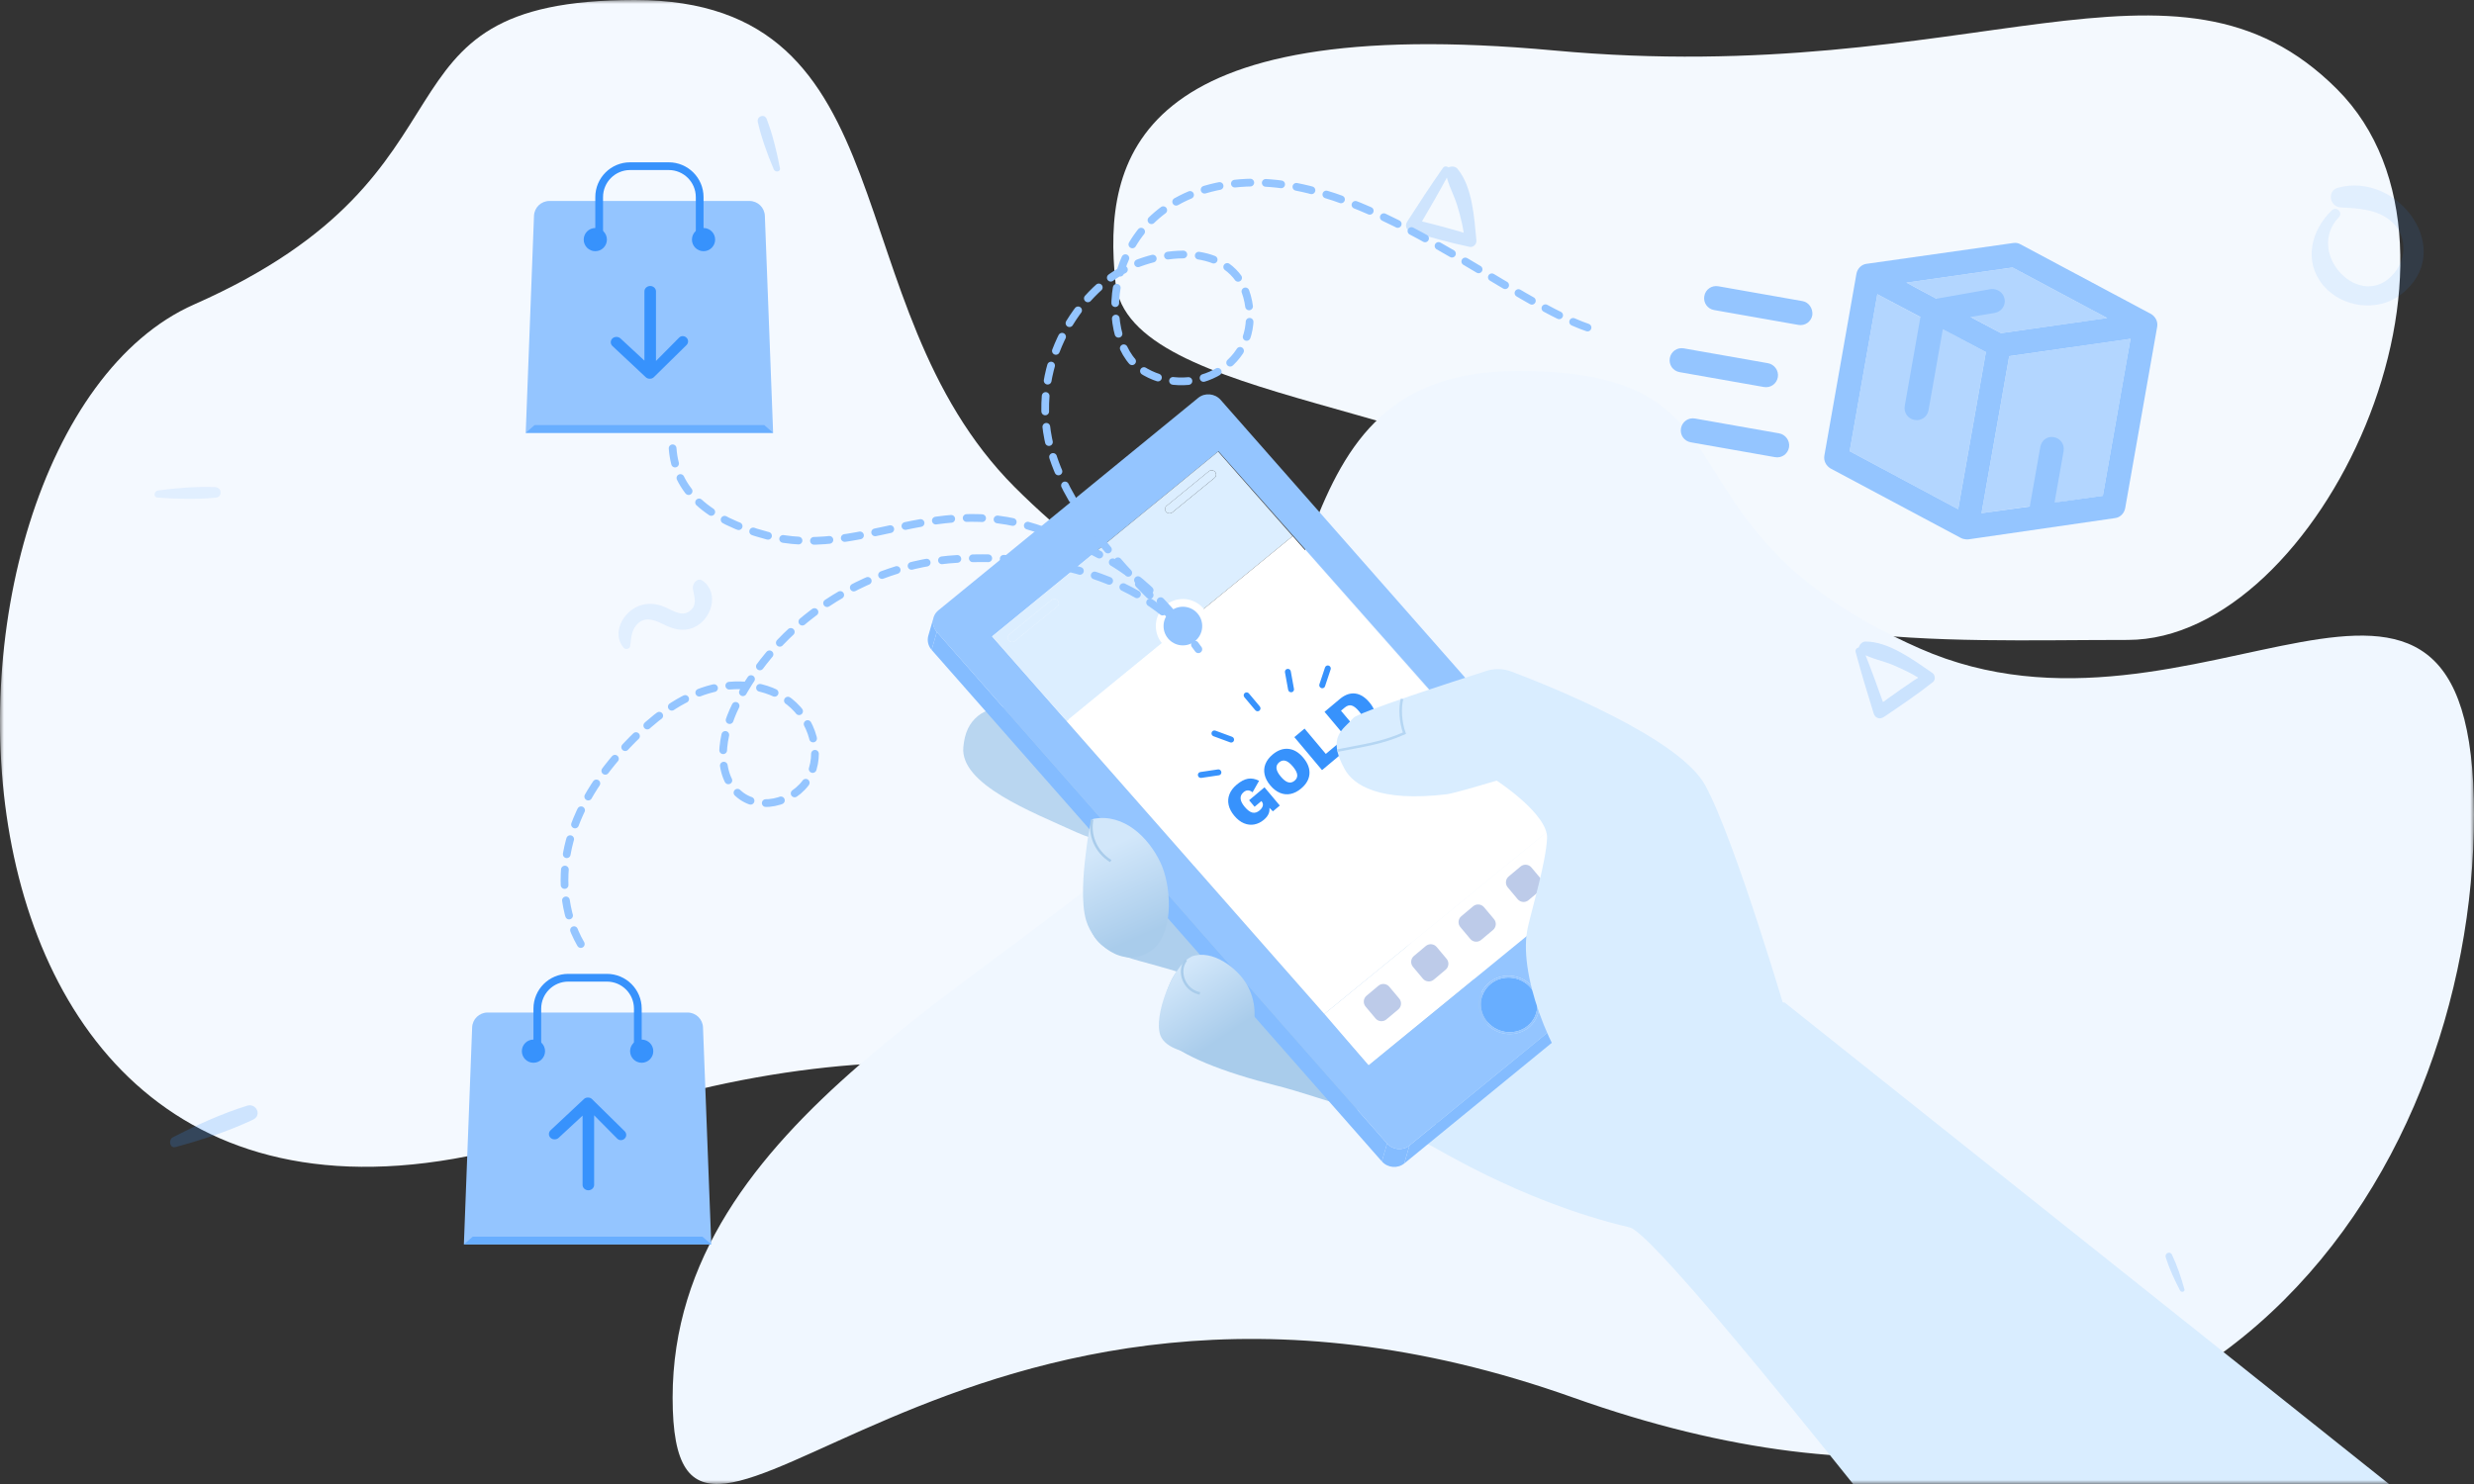 <svg xmlns="http://www.w3.org/2000/svg" xmlns:xlink="http://www.w3.org/1999/xlink" width="320" height="192" viewBox="0 0 320 192">
  <rect x="0" y="0" width="320" height="192" fill="#333333" stroke="none"/>
  <defs>
    <rect id="ils_hassle_free-a" width="320" height="192" x="0" y="0"/>
    <linearGradient id="ils_hassle_free-c" x1="39.356%" x2="56.455%" y1="18.936%" y2="81.378%">
      <stop offset="0%" stop-color="#D2E7FA"/>
      <stop offset="100%" stop-color="#A9CCEB"/>
    </linearGradient>
    <linearGradient id="ils_hassle_free-d" x1="24.932%" x2="65.203%" y1="18.936%" y2="81.378%">
      <stop offset="0%" stop-color="#D2E7FA"/>
      <stop offset="100%" stop-color="#A9CCEB"/>
    </linearGradient>
  </defs>
  <g fill="none" fill-rule="evenodd">
    <mask id="ils_hassle_free-b" fill="#fff">
      <use xlink:href="#ils_hassle_free-a"/>
    </mask>
    <g mask="url(#ils_hassle_free-b)">
      <path fill="#F4F9FE" fill-rule="nonzero" d="M253.44,78.319 C307.687,83.319 311.848,64.357 310.194,48.319 C308.539,32.281 263.489,33.081 247.083,16.68 C230.678,0.28 204.225,2.056 179.273,2.056 C154.32,2.056 131.194,52.319 152.194,73.319 C173.194,94.319 199.194,73.319 253.44,78.319 Z" transform="rotate(180 227.236 42.425)"/>
      <path fill="#F4F9FF" fill-rule="nonzero" d="M74.246,145.737 C162.691,114.226 202,185.125 202,145.737 C202,106.348 154.829,86.654 131.244,63.021 C107.659,39.388 117.98,0 82.108,0 C46.235,0 64.308,22.08 25.11,39.388 C-14.088,56.697 -14.199,177.247 74.246,145.737 Z"/>
      <path fill="#F0F7FF" d="M203.5,180.823 C284.154,152.105 320,216.721 320,180.823 C320,144.925 276.985,126.976 255.477,105.437 C233.969,83.898 243.382,48 210.669,48 C177.957,48 194.438,68.123 158.692,83.898 C122.947,99.673 87,58.769 87,105.437 C87,152.105 122.846,209.542 203.5,180.823 Z" transform="matrix(-1 0 0 1 407 0)"/>
      <g fill="#3792FC" fill-rule="nonzero" transform="translate(20 15)">
        <path d="M61.507,68.607 C61.638,67.752 61.613,66.941 62.087,66.185 C63.042,64.687 64.397,65.062 65.708,65.723 C67.043,66.398 68.304,66.797 69.752,66.173 C72.018,65.193 73.086,61.772 70.92,60.162 C70.221,59.637 69.528,60.499 69.621,61.161 C69.752,62.078 70.208,63.096 69.422,63.882 C68.367,64.937 67.131,64.051 66.076,63.576 C64.94,63.064 63.729,62.952 62.562,63.426 C60.545,64.244 59.079,66.978 60.683,68.826 C60.907,69.082 61.45,68.963 61.507,68.607 L61.507,68.607 Z" opacity=".1"/>
        <path d="M2.715 133.405C6.094 132.485 9.581 131.356 12.743 129.856 13.903 129.307 13.153 127.683 11.97 128.055 8.692 129.075 5.405 130.567 2.359 132.145 1.748 132.462 1.949 133.614 2.715 133.405L2.715 133.405zM222.348 77.291C222.543 77.922 223.143 78.125 223.689 77.751 225.832 76.293 227.968 74.867 230.002 73.253 230.392 72.942 230.306 72.318 229.924 72.053 227.547 70.424 224.343 68.016 221.327 68 220.563 67.992 220.025 69.076 220.805 69.52 222.021 70.221 223.478 70.471 224.78 71.009 226.276 71.632 227.765 72.365 229.09 73.308 229.121 72.871 229.153 72.435 229.176 71.998 226.908 73.394 224.772 74.96 222.621 76.519 223.042 76.605 223.471 76.691 223.891 76.776 222.972 74.173 222.029 71.593 221.008 69.029 220.782 68.491 219.862 68.787 220.018 69.356 220.735 72.022 221.522 74.656 222.348 77.291z" opacity=".2"/>
        <path d="M.36 49.372C2.834 49.559 5.435 49.63 7.909 49.383 8.82 49.295 8.705 48.055 7.822 48.022 5.386 47.929 2.834 48.138.426 48.461-.051 48.527-.2 49.328.36 49.372L.36 49.372zM281.618 12.206C278.934 14.782 277.919 18.791 280.474 21.892 282.88 24.811 287.552 25.42 290.556 23.1 297.826 17.487 290.246 7.148 282.409 9.287 280.955 9.682 281.319 11.756 282.751 11.831 285.039 11.96 287.498 12.045 289.327 13.66 291.294 15.381 291.337 18.3 289.722 20.288 285.446 25.538 278.026 17.808 282.516 13.104 283.093 12.516 282.217 11.639 281.618 12.206L281.618 12.206z" opacity=".1"/>
        <path d="M162.016,9.365 C162.738,12.047 163.53,14.698 164.361,17.349 C164.557,17.984 165.161,18.188 165.71,17.811 C167.867,16.345 170.016,14.91 172.063,13.286 C172.455,12.972 172.369,12.345 171.984,12.078 C169.592,10.439 166.369,8.016 163.334,8 C162.565,7.992 162.024,9.082 162.808,9.529 C164.032,10.235 165.498,10.486 166.808,11.027 C168.314,11.655 169.812,12.392 171.145,13.341 C171.177,12.902 171.208,12.463 171.231,12.023 C168.949,13.427 166.8,15.004 164.636,16.572 C165.059,16.659 165.491,16.745 165.914,16.831 C164.989,14.212 164.04,11.616 163.012,9.035 C162.793,8.494 161.867,8.792 162.016,9.365 L162.016,9.365 Z" opacity=".2" transform="rotate(50 167.159 13)"/>
        <path d="M259.369,151.156 C260.781,150.482 262.228,149.703 263.501,148.79 C263.968,148.454 263.508,147.8 263.016,148.059 C261.657,148.772 260.328,149.693 259.117,150.63 C258.868,150.817 259.048,151.309 259.369,151.156 L259.369,151.156 Z" opacity=".2" transform="rotate(-80 261.348 149.593)"/>
        <path d="M80.886,6.773 C80.479,4.644 79.947,2.429 79.17,0.401 C78.887,-0.342 77.847,0.041 78.019,0.794 C78.494,2.87 79.261,4.97 80.091,6.926 C80.258,7.324 80.982,7.257 80.886,6.773 L80.886,6.773 Z" opacity=".2"/>
      </g>
    </g>
    <g mask="url(#ils_hassle_free-b)">
      <g transform="translate(120 51)">
        <path fill="#AECFED" fill-rule="nonzero" d="M67.697,62.311 C67.838,61.298 63.023,60.923 55.655,61.256 C44.414,61.763 29.222,60.694 23.728,60.253 C21.68,60.089 23.512,59.836 21.984,61.702 C21.042,62.85 20.761,65.681 20.822,67.528 C20.991,72.445 25.327,72.581 32.067,74.653 C36.567,76.036 49.252,75.708 59.217,75.938 C59.367,75.844 57.905,75.736 58.055,75.642 C60.436,74.152 67.322,65.011 67.697,62.311 Z"/>
        <path fill="#A9CCEB" fill-rule="nonzero" d="M71.414,76.209 C71.372,75.333 66.816,74.958 60.005,75.178 C49.608,75.511 40.336,73.42 35.142,72.994 C33.206,72.834 31.575,75.014 30.802,77.653 C30.464,78.806 29.372,82.045 30.492,83.245 C32.663,85.575 38.362,87.764 45,89.428 C51.511,91.059 58.223,94.261 67.556,94.556 C70.434,91.139 70.87,80.686 72.441,82.903 C73.795,84.82 71.531,78.553 71.414,76.209 Z"/>
        <path fill="#B9D6F0" fill-rule="nonzero" d="M56.583,51.736 C56.92,50.775 52.28,49.434 44.995,48.281 C33.881,46.519 19.209,42.417 13.917,40.884 C11.944,40.312 8.381,40.097 6.511,41.616 C5.358,42.553 4.777,43.809 4.603,45.647 C4.139,50.466 13.439,54.038 19.205,56.667 C23.489,58.622 35.827,61.153 45.548,63.38 C45.717,63.319 44.302,62.92 44.47,62.855 C47.1,61.88 55.678,54.305 56.583,51.736 Z"/>
        <path fill="#D9EDFF" fill-rule="nonzero" d="M64.519,96.961 C64.842,96.853 76.228,104.381 90.802,107.803 C93.321,108.395 110.213,129.15 119.705,141.019 C128,141 171,141 189,141 C182.333,135.667 156.283,114.906 110.85,78.717 L75.108,76.064 L64.519,96.961 Z"/>
        <path fill="#DCEEFF" fill-rule="nonzero" d="M36.356,9.975 C36.591,9.783 36.952,9.816 37.153,10.045 C37.359,10.28 37.331,10.622 37.097,10.819 L31.627,15.295 C31.392,15.488 31.036,15.455 30.83,15.22 C30.623,14.986 30.652,14.644 30.886,14.452 L36.356,9.975 Z"/>
        <polygon fill="#FFF" fill-rule="nonzero" points="80.714 56.123 86.517 62.719 57.023 86.845 51.22 80.25"/>
        <path fill="#94C5FF" d="M96.122,66.919 L37.884,0.736 C37.139,-0.108 35.845,-0.225 34.987,0.473 L1.373,27.966 C0.516,28.664 0.427,29.92 1.167,30.764 L59.405,96.947 C60.15,97.791 61.444,97.908 62.302,97.209 L95.916,69.717 C96.773,69.019 96.867,67.763 96.122,66.919 Z M79.088,79.364 C79.013,80.405 78.506,81.305 77.752,81.919 C76.997,82.537 75.994,82.87 74.92,82.772 C72.769,82.58 71.152,80.737 71.302,78.661 C71.377,77.625 71.883,76.72 72.638,76.106 C73.392,75.487 74.395,75.155 75.469,75.253 C77.62,75.445 79.242,77.287 79.088,79.364 M57.019,86.841 L51.3,80.18 L8.32,31.341 L37.603,7.388 L80.709,56.123 L86.513,62.719 L57.019,86.841"/>
        <path fill="#DCEEFF" fill-rule="nonzero" d="M16.012,26.62 C16.247,26.428 16.608,26.461 16.809,26.691 C17.016,26.925 16.988,27.267 16.753,27.464 L11.283,31.941 C11.048,32.133 10.692,32.1 10.486,31.866 C10.28,31.631 10.308,31.289 10.542,31.097 L16.012,26.62 Z"/>
        <path fill="#DCEEFF" fill-rule="nonzero" d="M8.325,31.341 L37.561,7.425 L47.194,18.37 L17.958,42.286 L8.325,31.341 Z M11.278,31.941 L16.748,27.464 C16.983,27.272 17.011,26.925 16.805,26.691 C16.598,26.456 16.242,26.428 16.008,26.62 L10.537,31.097 C10.303,31.289 10.28,31.631 10.481,31.866 C10.688,32.1 11.044,32.133 11.278,31.941 Z M37.158,10.045 C36.952,9.811 36.595,9.783 36.361,9.975 L30.891,14.452 C30.656,14.644 30.633,14.991 30.834,15.22 C31.041,15.455 31.397,15.488 31.631,15.295 L37.102,10.819 C37.336,10.627 37.364,10.28 37.158,10.045 Z"/>
        <path fill="#84BCFF" fill-rule="nonzero" d="M0.075,31.238 L0.745,28.922 C0.567,29.541 0.703,30.234 1.172,30.769 L0.502,33.084 C0.033,32.55 -0.103,31.856 0.075,31.238 Z"/>
        <polygon fill="#FFF" fill-rule="nonzero" points="37.561 7.425 80.588 56.227 51.3 80.184 17.953 42.291 47.189 18.375"/>
        <circle cx="33" cy="30" r="3" fill="#94C5FF" stroke="#FFF"/>
        <path fill="#3792FC" fill-rule="nonzero" d="M37.139,45.411 C37.803,45.411 38.335,45.527 38.734,45.757 C39.134,45.988 39.446,46.365 39.671,46.888 L39.671,46.888 L38.068,47.487 L38.034,47.355 C37.907,46.937 37.628,46.728 37.199,46.728 C36.45,46.728 36.076,47.245 36.076,48.281 C36.076,48.832 36.172,49.234 36.363,49.487 C36.554,49.741 36.85,49.867 37.249,49.867 C37.542,49.867 37.775,49.805 37.95,49.682 C38.124,49.558 38.211,49.375 38.211,49.133 L38.211,49.133 L38.211,49.091 L37.063,49.091 L37.063,47.985 L39.663,47.985 L39.663,51.066 L38.498,51.066 L38.439,50.424 L38.36,50.54 C38.054,50.947 37.565,51.15 36.895,51.15 C36.4,51.15 35.957,51.04 35.566,50.821 C35.174,50.601 34.866,50.278 34.641,49.85 C34.416,49.423 34.304,48.905 34.304,48.297 C34.304,47.695 34.418,47.178 34.646,46.745 C34.873,46.311 35.2,45.981 35.625,45.753 C36.049,45.525 36.554,45.411 37.139,45.411 Z M43.19,45.411 C44.063,45.411 44.743,45.663 45.233,46.167 C45.722,46.67 45.967,47.375 45.967,48.281 C45.967,49.186 45.722,49.891 45.233,50.395 C44.743,50.898 44.063,51.15 43.19,51.15 C42.617,51.15 42.12,51.037 41.701,50.812 C41.282,50.587 40.96,50.258 40.735,49.825 C40.51,49.392 40.397,48.877 40.397,48.281 C40.397,47.684 40.51,47.169 40.735,46.736 C40.96,46.303 41.282,45.974 41.701,45.749 C42.12,45.524 42.617,45.411 43.19,45.411 Z M48.516,45.496 L48.516,49.774 L51.166,49.774 L51.166,51.066 L46.794,51.066 L46.794,45.496 L48.516,45.496 Z M54.449,45.496 L54.68,45.502 C55.434,45.541 56.019,45.78 56.436,46.217 C56.895,46.698 57.124,47.386 57.124,48.281 C57.124,49.175 56.895,49.863 56.436,50.344 C55.978,50.825 55.315,51.066 54.449,51.066 L54.449,51.066 L51.891,51.066 L51.891,45.496 L54.449,45.496 Z M43.19,46.728 C42.847,46.728 42.591,46.856 42.422,47.112 C42.254,47.368 42.169,47.757 42.169,48.281 C42.169,48.804 42.254,49.193 42.422,49.449 C42.591,49.705 42.847,49.833 43.19,49.833 C43.534,49.833 43.788,49.707 43.954,49.454 C44.12,49.201 44.203,48.809 44.203,48.281 C44.203,47.752 44.12,47.361 43.954,47.108 C43.788,46.854 43.534,46.728 43.19,46.728 Z M54.238,46.753 L53.613,46.753 L53.613,49.808 L54.238,49.808 C54.643,49.808 54.93,49.686 55.098,49.441 C55.267,49.196 55.352,48.809 55.352,48.281 C55.352,47.752 55.267,47.365 55.098,47.12 C54.93,46.875 54.643,46.753 54.238,46.753 L54.238,46.753 Z M55.63,41.137 C55.81,41.026 56.044,41.085 56.153,41.268 C56.261,41.451 56.204,41.689 56.024,41.799 L56.024,41.799 L54.065,43.002 C54.003,43.04 53.935,43.058 53.868,43.058 C53.739,43.058 53.614,42.991 53.542,42.871 C53.433,42.688 53.491,42.45 53.671,42.34 L53.671,42.34 Z M34.055,41.268 C34.164,41.085 34.398,41.026 34.578,41.137 L34.578,41.137 L36.537,42.34 C36.717,42.45 36.774,42.688 36.666,42.871 C36.594,42.991 36.468,43.058 36.339,43.058 C36.272,43.058 36.204,43.04 36.143,43.002 L36.143,43.002 L34.184,41.799 C34.004,41.689 33.946,41.451 34.055,41.268 Z M51.256,38.288 C51.362,38.103 51.595,38.041 51.777,38.148 C51.959,38.255 52.021,38.492 51.915,38.676 L51.915,38.676 L50.773,40.674 C50.702,40.798 50.575,40.867 50.443,40.867 C50.379,40.867 50.313,40.85 50.253,40.815 C50.071,40.707 50.009,40.471 50.115,40.286 L50.115,40.286 Z M38.993,38.148 C39.175,38.041 39.408,38.103 39.514,38.288 L39.514,38.288 L40.656,40.286 C40.761,40.471 40.699,40.707 40.517,40.815 C40.457,40.85 40.391,40.867 40.327,40.867 C40.195,40.867 40.068,40.798 39.997,40.674 L39.997,40.674 L38.855,38.676 C38.75,38.492 38.811,38.255 38.993,38.148 Z M45.543,37 C45.754,37 45.924,37.173 45.924,37.387 L45.924,37.387 L45.924,39.578 C45.924,39.791 45.754,39.965 45.543,39.965 C45.333,39.965 45.162,39.791 45.162,39.578 L45.162,39.578 L45.162,37.387 C45.162,37.173 45.333,37 45.543,37 Z" transform="rotate(-40 45.562 44.075)"/>
        <path fill="#BDCBE9" fill-rule="nonzero" d="M57,69 C57.552,69 58,69.448 58,70 L58,72 C58,72.552 57.552,73 57,73 L55,73 C54.448,73 54,72.552 54,72 L54,70 C54,69.448 54.448,69 55,69 L57,69 Z M65,69 C65.552,69 66,69.448 66,70 L66,72 C66,72.552 65.552,73 65,73 L63,73 C62.448,73 62,72.552 62,72 L62,70 C62,69.448 62.448,69 63,69 L65,69 Z M73,69 C73.552,69 74,69.448 74,70 L74,72 C74,72.552 73.552,73 73,73 L71,73 C70.448,73 70,72.552 70,72 L70,70 C70,69.448 70.448,69 71,69 L73,69 Z M81,69 C81.552,69 82,69.448 82,70 L82,72 C82,72.552 81.552,73 81,73 L79,73 C78.448,73 78,72.552 78,72 L78,70 C78,69.448 78.448,69 79,69 L81,69 Z" transform="rotate(-40 68 71)"/>
        <path fill="#68AEFF" d="M72.802,76.294 C74.325,75.047 76.631,75.253 77.953,76.758 C79.275,78.258 79.111,80.484 77.588,81.731 C76.064,82.978 73.758,82.767 72.441,81.267 C71.119,79.767 71.278,77.541 72.802,76.294 Z"/>
        <path fill="#94C5FF" d="M75.469,75.253 C77.62,75.445 79.237,77.287 79.083,79.364 C79.008,80.405 78.502,81.305 77.747,81.919 C76.992,82.537 75.989,82.87 74.916,82.772 C72.764,82.58 71.147,80.737 71.302,78.661 C71.377,77.625 71.883,76.72 72.638,76.106 C73.392,75.487 74.395,75.155 75.469,75.253 Z M77.588,81.731 C79.111,80.484 79.275,78.258 77.953,76.758 C76.631,75.258 74.325,75.047 72.802,76.294 C71.278,77.541 71.114,79.767 72.436,81.267 C73.758,82.767 76.064,82.978 77.588,81.731"/>
        <polygon fill="#84BCFF" fill-rule="nonzero" points="95.92 69.717 95.25 72.033 61.636 99.53 62.306 97.209"/>
        <polygon fill="#84BCFF" fill-rule="nonzero" points="59.409 96.952 58.739 99.267 .502 33.084 1.172 30.769"/>
        <path fill="#84BCFF" fill-rule="nonzero" d="M62.306,97.209 L61.636,99.525 C60.778,100.223 59.484,100.106 58.739,99.263 L59.409,96.947 C60.155,97.795 61.448,97.912 62.306,97.209"/>
        <path fill="url(#ils_hassle_free-c)" fill-rule="nonzero" d="M30.084,60.558 C28.519,57.305 25.369,54.253 21.497,54.928 C21.314,54.961 21.169,55.097 21.131,55.28 C20.644,57.544 20.658,57.745 20.419,59.63 C20.123,61.945 19.809,65.841 20.484,68.077 C21.45,71.273 25.242,74.283 28.655,72.169 C28.866,72.037 29.058,71.892 29.241,71.728 C31.941,69.295 31.448,63.389 30.084,60.558 Z"/>
        <path stroke="#A9CCEB" stroke-width=".331" d="M21.267,55.045 C20.869,56.934 21.656,59.161 23.672,60.408"/>
        <path fill="url(#ils_hassle_free-d)" fill-rule="nonzero" d="M34.097,72.759 C36.848,71.752 40.041,74.273 41.255,76.345 C42.469,78.417 42.609,81.08 41.625,83.273 C41.391,83.789 41.095,84.286 40.702,84.694 C39.408,86.011 36.966,85.622 35.133,85.425 C33.638,85.266 30.741,84.694 30.094,82.964 C29.161,80.47 31.659,73.941 34.059,72.802"/>
        <path stroke="#A9CCEB" stroke-width=".331" d="M33.398,73.191 C32.236,74.784 33.248,77.044 35.03,77.489 C35.086,77.503 35.142,77.517 35.203,77.531"/>
        <path fill="#D9EDFF" fill-rule="nonzero" d="M75.502,35.888 C74.461,35.494 73.317,35.461 72.258,35.803 C67.809,37.228 55.678,41.166 55.064,41.878 C53.742,43.425 51.591,44.241 53.916,48.492 C55.036,50.541 58.327,52.823 67.172,51.755 C68.123,51.638 73.594,49.997 73.594,49.997 C73.594,49.997 80.259,54.342 80.105,57.455 C79.95,60.567 78.286,66.08 77.625,68.953 C76.303,74.705 80.259,85.27 85.378,91.327 C88.739,95.311 111.548,81.9 111.548,81.9 C111.548,81.9 104.541,57.914 100.57,50.616 C97.242,44.508 80.78,37.884 75.502,35.888 Z"/>
        <path stroke="#B5D6F3" stroke-width=".331" d="M61.345,39.431 C61.036,40.598 61.134,42.417 61.655,43.861 C58.711,45.183 56.184,45.473 52.973,46.116"/>
      </g>
    </g>
    <g stroke="#94C5FF" stroke-dasharray="2 2" stroke-linecap="round" stroke-linejoin="round" mask="url(#ils_hassle_free-b)">
      <g transform="rotate(10 34.05 501.796)">
        <path d="M5.57,117.039 C3.008,113.259 2.322,108.301 3.214,103.778 C4.22,98.694 7.011,94.119 10.385,90.191 C12.804,87.377 15.612,84.787 19.02,83.329 C22.428,81.871 26.522,81.688 29.742,83.529 C32.961,85.37 34.94,89.482 33.727,92.993 C32.515,96.504 27.757,98.46 24.727,96.327 C21.33,93.936 21.827,88.715 23.411,84.867 C27.975,73.756 38.771,65.464 50.66,63.938 C62.171,62.456 75.29,64.397 82.592,73.42" transform="rotate(-6 42.717 90.264)"/>
        <path d="M9.131,55.548 C10.465,60.881 15.131,63.881 23.131,64.548 C35.131,65.548 43.131,55.548 57.131,57.548 C71.131,59.548 74.647,64.304 79.281,67.549"/>
        <path d="M71.344,62.849 C62.011,54.182 56.677,46.516 55.344,39.849 C53.344,29.849 59.344,20.849 65.344,17.849 C71.344,14.849 80.344,14.849 81.344,22.849 C82.344,30.849 73.344,34.849 67.344,30.849 C61.344,26.849 62.344,8.849 79.344,6.849 C96.344,4.849 115.344,22.849 126.344,25.849" transform="rotate(-10 90.648 34.772)"/>
      </g>
    </g>
    <g mask="url(#ils_hassle_free-b)">
      <g transform="rotate(10 69.705 1235.225)">
        <polygon fill="#B3D6FF" points="47.375 51.75 32.313 46.813 32.313 26.188 47.438 31.125 47.438 51.75"/>
        <polygon fill="#B3D6FF" points="48.938 28.375 35.75 24.063 48.938 19.75 62.125 24.063"/>
        <polygon fill="#B3D6FF" points="65.563 46.813 50.5 51.75 50.5 31.125 65.563 26.188"/>
        <path fill="#94C5FF" fill-rule="nonzero" d="M67.625 22.562L49.438 16.625C49.125 16.5 48.812 16.5 48.438 16.625L30.25 22.562C29.625 22.75 29.188 23.375 29.188 24.062L29.188 47.938C29.188 48.625 29.625 49.188 30.25 49.438L48.438 55.375C48.625 55.438 48.75 55.438 48.938 55.438 49.125 55.438 49.25 55.438 49.438 55.375L67.625 49.375C68.25 49.188 68.688 48.562 68.688 47.875L68.688 24.062C68.688 23.375 68.25 22.812 67.625 22.562zM47.375 51.75L32.312 46.812 32.312 26.188 38.312 28.125 38.312 39.812C38.312 40.688 39 41.375 39.875 41.375 40.75 41.375 41.438 40.688 41.438 39.812L41.438 29.188 47.438 31.125 47.438 51.75 47.375 51.75zM48.938 28.375L44.688 27 47.688 25.938C48.5 25.625 48.938 24.75 48.625 23.938 48.312 23.125 47.438 22.75 46.625 23L39.938 25.438 35.75 24.062 48.938 19.75 62.125 24.062 48.938 28.375zM65.562 46.812L59.562 48.75 59.562 42C59.562 41.125 58.875 40.438 58 40.438 57.125 40.438 56.5 41.125 56.5 42L56.5 49.812 50.5 51.75 50.5 31.125 65.562 26.188 65.562 46.812zM22.938 28.75L11.875 28.75C11 28.75 10.312 29.438 10.312 30.312 10.312 31.188 11 31.875 11.875 31.875L22.938 31.875C23.812 31.875 24.5 31.188 24.5 30.312 24.438 29.438 23.75 28.75 22.938 28.75zM19.938 37.438L8.875 37.438C8 37.438 7.312 38.125 7.312 39 7.312 39.875 8 40.562 8.875 40.562L19.938 40.562C20.812 40.562 21.5 39.875 21.5 39 21.5 38.125 20.75 37.438 19.938 37.438zM22.938 46.125L11.875 46.125C11 46.125 10.312 46.812 10.312 47.688 10.312 48.562 11 49.25 11.875 49.25L22.938 49.25C23.812 49.25 24.5 48.562 24.5 47.688 24.5 46.812 23.75 46.125 22.938 46.125z"/>
      </g>
    </g>
    <g mask="url(#ils_hassle_free-b)">
      <g transform="translate(56 124)">
        <path fill="#94C5FF" d="M7.068,7 L32.932,7 C34.007,7 34.89,7.85 34.93,8.924 L36,37 L36,37 L4,37 L5.07,8.924 C5.11,7.85 5.993,7 7.068,7 Z"/>
        <polygon fill="#68AEFF" points="5.143 36 34.857 36 36 37 4 37"/>
        <path fill="#3792FC" d="M20.561,18.191 C20.428,18.06 20.247,18 20.056,18 C20.053,18 20.05,18 20.047,18 C19.861,18 19.681,18.053 19.546,18.179 L15.216,22.233 C14.933,22.498 14.927,22.931 15.204,23.203 C15.481,23.476 15.972,23.479 16.256,23.213 L19.353,20.342 L19.353,29.311 C19.353,29.692 19.705,30 20.1,30 C20.496,30 20.848,29.692 20.848,29.311 L20.848,20.299 L23.825,23.304 C23.965,23.443 24.117,23.513 24.304,23.513 C24.485,23.513 24.648,23.448 24.788,23.317 C25.072,23.052 25.068,22.623 24.792,22.351 L20.561,18.191 Z"/>
        <path stroke="#3792FC" d="M15,1 L21,1 C23.209,1 25,2.791 25,5 L25,10 C25,12.209 23.209,14 21,14 L15,14 L15,14" transform="rotate(-90 20 7.5)"/>
        <circle cx="13" cy="12" r="1" fill="#3792FC" stroke="#3792FC"/>
        <circle cx="27" cy="12" r="1" fill="#3792FC" stroke="#3792FC"/>
      </g>
    </g>
    <g mask="url(#ils_hassle_free-b)">
      <g transform="translate(64 19)">
        <path fill="#94C5FF" d="M7.068,7 L32.932,7 C34.007,7 34.89,7.85 34.93,8.924 L36,37 L36,37 L4,37 L5.07,8.924 C5.11,7.85 5.993,7 7.068,7 Z"/>
        <polygon fill="#68AEFF" points="5.143 36 34.857 36 36 37 4 37"/>
        <path fill="#3792FC" d="M20.561,18.191 C20.428,18.06 20.247,18 20.056,18 C20.053,18 20.05,18 20.047,18 C19.861,18 19.681,18.053 19.546,18.179 L15.216,22.233 C14.933,22.498 14.927,22.931 15.204,23.203 C15.481,23.476 15.972,23.479 16.256,23.213 L19.353,20.342 L19.353,29.311 C19.353,29.692 19.705,30 20.1,30 C20.496,30 20.848,29.692 20.848,29.311 L20.848,20.299 L23.825,23.304 C23.965,23.443 24.117,23.513 24.304,23.513 C24.485,23.513 24.648,23.448 24.788,23.317 C25.072,23.052 25.068,22.623 24.792,22.351 L20.561,18.191 Z" transform="matrix(1 0 0 -1 0 48)"/>
        <path stroke="#3792FC" d="M15,1 L21,1 C23.209,1 25,2.791 25,5 L25,10 C25,12.209 23.209,14 21,14 L15,14 L15,14" transform="rotate(-90 20 7.5)"/>
        <circle cx="13" cy="12" r="1" fill="#3792FC" stroke="#3792FC"/>
        <circle cx="27" cy="12" r="1" fill="#3792FC" stroke="#3792FC"/>
      </g>
    </g>
  </g>
</svg>
